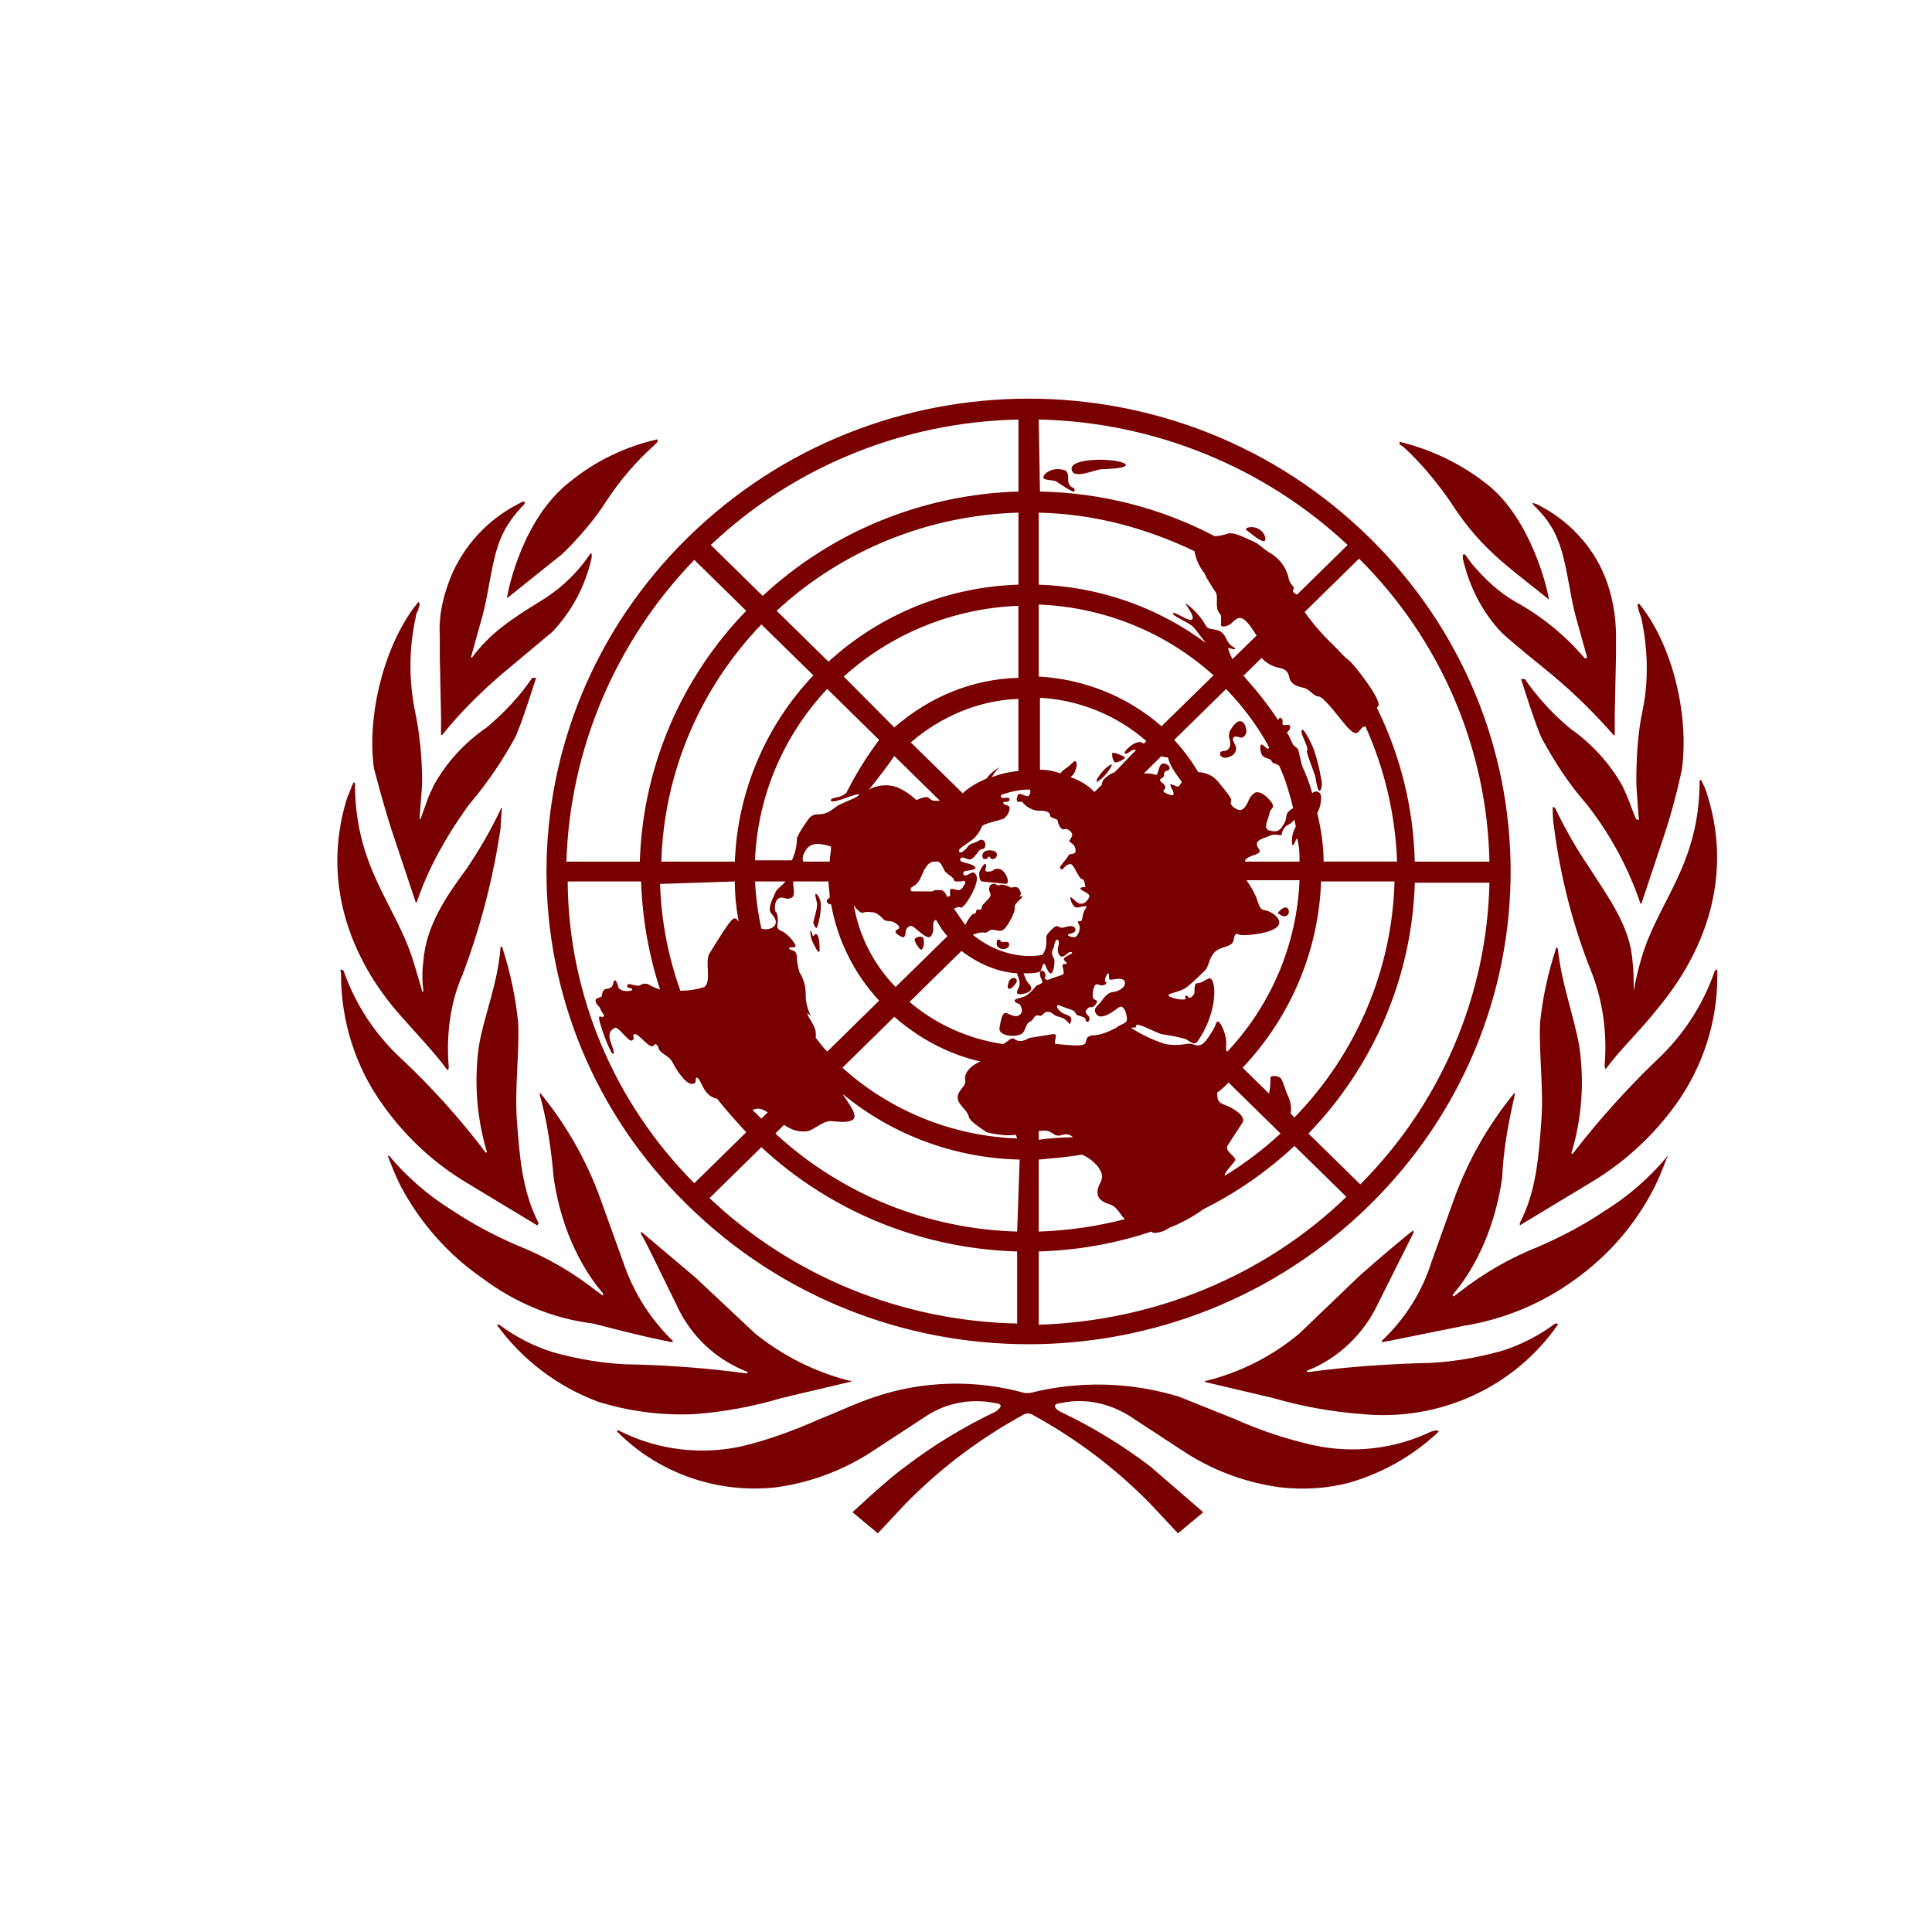 <svg width="63" height="63" viewBox="0 0 63 63" fill="none" xmlns="http://www.w3.org/2000/svg">
<path d="M46.67 46.681C45.478 47.252 44.124 47.409 42.83 47.126C41.948 46.929 41.09 46.644 40.269 46.275L38.453 45.546C36.872 45.061 35.184 45.019 33.58 45.425H33.415C31.817 44.979 30.117 45.021 28.544 45.546C27.925 45.749 27.346 46.032 26.727 46.275C25.902 46.64 25.034 46.964 24.168 47.166C22.873 47.446 21.52 47.289 20.328 46.721L20.163 46.64C20.122 46.64 20.122 46.64 20.122 46.681C20.784 47.349 21.593 47.86 22.487 48.175C23.381 48.491 24.337 48.603 25.282 48.503C26.437 48.349 27.54 47.933 28.503 47.288L30.237 46.153C30.884 45.742 31.67 45.597 32.425 45.749C32.838 45.789 32.508 45.991 32.467 46.032C31.428 46.524 30.445 47.122 29.534 47.816C28.915 48.259 27.8 49.312 27.8 49.312L28.625 50L29.534 49.029C30.649 47.892 31.929 46.923 33.333 46.153C33.386 46.114 33.452 46.093 33.519 46.093C33.585 46.093 33.651 46.114 33.704 46.153C35.108 46.923 36.388 47.892 37.503 49.029L38.412 50L39.237 49.312L37.503 47.814C36.592 47.121 35.61 46.524 34.572 46.032C34.49 45.991 34.201 45.789 34.614 45.749C35.356 45.587 36.14 45.749 36.802 46.153L38.536 47.288C39.498 47.932 40.601 48.348 41.755 48.501C42.5 48.584 43.283 48.544 44.026 48.34C45.112 48.023 46.103 47.453 46.917 46.681C46.917 46.681 46.876 46.64 46.835 46.64L46.67 46.681ZM50.714 43.158C50.192 43.548 49.606 43.849 48.982 44.048C48.114 44.292 47.163 44.452 46.255 44.452C45.059 44.495 43.902 44.575 42.706 44.737C42.623 44.737 42.582 44.737 42.623 44.697C43.655 44.292 44.48 43.483 44.935 42.509L46.09 40.203V40.12C46.008 40.16 44.853 41.133 44.315 41.619L42.374 43.481C41.503 44.214 40.472 44.74 39.361 45.02H39.32L39.279 45.061L41.508 45.587C42.463 45.863 43.445 46.04 44.438 46.113C45.668 46.231 46.907 46.023 48.026 45.511C49.145 44.998 50.103 44.199 50.798 43.198C50.798 43.158 50.755 43.158 50.714 43.158ZM54.348 37.733C53.762 38.431 53.066 39.032 52.285 39.513C51.623 39.958 50.922 40.322 50.178 40.648C49.241 41.019 48.365 41.523 47.577 42.145L47.412 42.268C47.371 42.268 47.371 42.268 47.371 42.225C47.371 42.185 48.608 40.971 48.982 38.419C49.023 37.489 49.188 36.599 49.394 35.707V35.626C48.536 36.668 47.866 37.846 47.412 39.108L46.67 41.174C46.379 42.104 45.845 42.955 45.142 43.643L45.059 43.724V43.764C45.142 43.764 45.224 43.724 45.307 43.724L47.701 43.239C49.017 43.031 50.263 42.517 51.335 41.74C52.435 40.961 53.327 39.932 53.935 38.743C54.1 38.421 54.224 38.095 54.348 37.772C54.43 37.691 54.389 37.691 54.348 37.731M55.917 31.658C55.536 32.767 54.884 33.769 54.018 34.574C53.035 35.519 52.125 36.534 51.294 37.61C51.294 37.65 51.211 37.61 51.252 37.569C51.583 36.453 51.667 35.28 51.5 34.129C51.335 33.156 50.922 32.104 50.798 30.929L50.755 30.889C50.755 30.929 50.714 30.97 50.714 31.01C50.467 31.774 50.301 32.561 50.219 33.358C50.178 34.331 50.343 35.585 50.26 36.558C50.178 37.691 50.095 38.866 49.559 39.877V39.958L52.036 38.461C53.055 37.823 53.938 36.998 54.637 36.03C55.534 34.788 56.011 33.301 56 31.779V31.617C55.959 31.617 55.917 31.658 55.917 31.658ZM53.273 32.307C53.316 32.307 53.316 32.307 53.273 32.307C53.273 31.981 53.273 31.658 53.234 31.334C53.152 30.201 52.449 29.269 51.83 28.298C51.408 27.679 51.035 27.029 50.714 26.354C50.714 26.354 50.673 26.314 50.632 26.314C50.632 26.395 50.632 26.759 50.673 26.961C50.879 28.579 51.292 30.201 51.912 31.738C52.283 32.711 52.407 33.724 52.325 34.736C52.325 34.817 52.325 34.817 52.366 34.857C52.737 34.331 53.482 33.601 53.935 33.035C54.389 32.468 56.866 29.714 55.67 25.909C55.629 25.746 55.546 25.584 55.464 25.422L55.422 25.462C55.422 28.217 54.059 29.39 53.523 31.255C53.419 31.6 53.337 31.952 53.275 32.307M53.317 26.637L53.069 25.99L52.904 25.624C52.487 24.888 51.909 24.252 51.211 23.762C50.642 23.292 50.141 22.747 49.724 22.143H49.6C49.642 22.265 50.013 23.478 50.26 24.047C50.673 24.815 51.17 25.584 51.747 26.233L51.871 26.395C52.571 27.326 53.108 28.338 53.482 29.431C53.482 29.471 53.523 29.471 53.523 29.471L54.224 27.366C54.472 26.637 54.678 25.867 54.843 25.098C55.092 23.278 54.513 20.968 53.44 19.674C53.44 19.674 53.399 19.712 53.399 19.755L53.44 19.917L53.523 20.159C53.729 21.13 53.77 22.182 53.564 23.157C53.399 23.925 53.358 24.734 53.358 25.543C53.358 25.665 53.44 26.678 53.44 26.718C53.44 26.759 53.399 26.718 53.358 26.718M50.013 16.474C50.343 16.798 50.632 17.162 50.798 17.607C51.087 18.297 51.17 19.308 51.376 20.078L51.747 21.413C51.747 21.454 51.706 21.494 51.665 21.454C51.039 20.72 50.283 20.103 49.434 19.633C48.858 19.308 48.402 18.863 47.99 18.378L47.783 18.094C47.783 18.094 47.742 18.054 47.701 18.094V18.216C47.907 19.106 48.32 19.957 48.982 20.643C49.518 21.13 50.095 21.575 50.632 22.022C51.343 22.618 52.005 23.268 52.614 23.966C52.614 23.966 52.655 24.006 52.655 23.966V23.317L52.696 21.373V20.726C52.696 20.078 52.572 19.389 52.325 18.782C51.912 17.771 51.129 16.962 50.178 16.474C50.137 16.434 50.054 16.434 49.972 16.393C49.972 16.393 49.972 16.434 50.013 16.474ZM45.762 14.571C46.34 15.097 46.837 15.706 47.29 16.353C47.703 17 48.157 17.567 48.734 18.094C49.107 18.458 50.221 19.308 50.51 19.551C50.468 19.227 49.932 16.921 48.487 15.787C47.652 15.128 46.679 14.657 45.639 14.407V14.49L45.762 14.571ZM22.64 46.113C23.607 46.041 24.562 45.865 25.49 45.587L27.717 45.061H27.758C27.758 45.061 27.758 45.02 27.717 45.02H27.676C26.556 44.729 25.514 44.204 24.62 43.481L22.681 41.661L20.905 40.16V40.243C21.07 40.486 21.691 41.821 22.062 42.551C22.516 43.562 23.341 44.333 24.374 44.737C24.415 44.778 24.374 44.778 24.291 44.778C23.114 44.622 21.928 44.528 20.74 44.495C19.833 44.495 18.884 44.333 18.016 44.09C17.39 43.891 16.804 43.59 16.282 43.198H16.199C17.023 44.336 18.172 45.21 19.501 45.708C20.515 46.024 21.577 46.161 22.64 46.113ZM21.691 43.724C21.773 43.724 21.815 43.764 21.938 43.764V43.724L21.856 43.643C21.162 42.944 20.64 42.1 20.328 41.174L19.585 39.108C19.131 37.846 18.461 36.668 17.603 35.626V35.707C17.851 36.599 17.975 37.49 18.057 38.421C18.428 40.931 19.668 42.145 19.668 42.185C19.668 42.225 19.668 42.268 19.627 42.225L19.46 42.104C18.672 41.483 17.796 40.978 16.859 40.607C16.123 40.293 15.418 39.913 14.753 39.473C13.973 38.991 13.277 38.389 12.691 37.691H12.646C12.77 38.014 12.893 38.34 13.058 38.663C13.677 39.837 14.586 40.889 15.702 41.661C16.775 42.47 18.014 42.996 19.334 43.158C20.12 43.36 20.905 43.562 21.691 43.724ZM15.04 38.461L17.519 39.958C17.519 39.958 17.56 39.918 17.56 39.877C17.022 38.825 16.942 37.691 16.857 36.558C16.775 35.547 16.94 34.331 16.898 33.358C16.817 32.548 16.651 31.747 16.403 30.97C16.403 30.929 16.362 30.889 16.362 30.849L16.321 30.889C16.238 32.064 15.785 33.116 15.62 34.089C15.455 35.24 15.539 36.412 15.867 37.529C15.908 37.569 15.826 37.61 15.826 37.569C15.006 36.484 14.094 35.469 13.1 34.535C12.237 33.743 11.587 32.755 11.206 31.658C11.206 31.658 11.163 31.617 11.121 31.617C11.08 31.617 11.121 31.698 11.121 31.779C11.121 33.278 11.577 34.776 12.485 36.03C13.145 36.963 14.013 37.814 15.044 38.461M14.59 34.898C14.632 34.857 14.632 34.857 14.632 34.776C14.549 33.765 14.673 32.711 15.085 31.779C15.665 30.242 16.077 28.662 16.325 27.002C16.325 26.799 16.366 26.435 16.366 26.354C16.325 26.354 16.325 26.354 16.325 26.395C16.003 27.069 15.63 27.719 15.209 28.338C14.549 29.229 13.889 30.201 13.806 31.336C13.763 31.658 13.763 31.985 13.806 32.307C13.806 32.307 13.806 32.347 13.765 32.347V32.307L13.476 31.334C12.893 29.471 11.575 28.298 11.575 25.543L11.534 25.503C11.451 25.665 11.41 25.827 11.328 25.99C10.13 29.797 12.565 32.549 13.06 33.116C13.555 33.682 14.219 34.372 14.59 34.898ZM12.856 27.325L13.559 29.431C13.559 29.431 13.6 29.431 13.6 29.39C13.972 28.298 14.549 27.285 15.209 26.354L15.333 26.192C15.912 25.504 16.407 24.774 16.82 24.004C17.067 23.438 17.438 22.224 17.482 22.103H17.356C16.943 22.71 16.448 23.236 15.871 23.721C15.149 24.214 14.555 24.866 14.136 25.624C14.095 25.746 14.013 25.867 13.972 25.99L13.724 26.678C13.724 26.678 13.683 26.759 13.683 26.678C13.683 26.597 13.765 25.667 13.765 25.503C13.765 24.694 13.683 23.885 13.518 23.114C13.327 22.123 13.341 21.103 13.559 20.117C13.559 20.038 13.6 19.957 13.642 19.876C13.642 19.836 13.683 19.755 13.683 19.712C13.683 19.67 13.683 19.672 13.642 19.631C12.565 20.928 11.947 23.276 12.194 25.058C12.4 25.827 12.608 26.597 12.856 27.325ZM14.341 21.413L14.382 23.357V23.964H14.423C15.001 23.236 15.661 22.588 16.364 21.982L18.014 20.602C18.656 19.921 19.099 19.083 19.295 18.175V18.054H19.253L19.047 18.337C18.661 18.835 18.186 19.26 17.645 19.591C16.653 20.198 15.993 20.645 15.413 21.413C15.374 21.454 15.331 21.454 15.374 21.373L15.745 20.038C15.951 19.267 16.034 18.254 16.323 17.567C16.488 17.162 16.776 16.757 17.107 16.434V16.353C17.024 16.353 16.983 16.393 16.9 16.434C15.869 16.96 15.125 17.811 14.712 18.782C14.465 19.389 14.3 20.038 14.341 20.726V21.413ZM16.529 19.512L18.346 18.056C18.882 17.528 19.377 16.962 19.79 16.314C20.22 15.659 20.733 15.06 21.318 14.532L21.442 14.411V14.326C20.395 14.56 19.419 15.032 18.593 15.704C17.065 16.877 16.57 19.185 16.531 19.51M33.127 32.062C33.25 31.898 32.962 31.777 32.879 32.062C32.797 32.345 33.003 32.264 33.127 32.062ZM36.265 24.935C36.14 24.894 35.686 25.42 35.769 25.501C35.985 25.362 36.158 25.166 36.265 24.935ZM36.348 24.854C36.43 24.894 36.719 24.733 36.678 24.692C36.637 24.652 36.265 24.49 36.265 24.571C36.265 24.733 36.307 24.813 36.348 24.854ZM41.92 29.874C42.085 29.833 42.044 29.591 41.92 29.591C41.797 29.591 41.632 29.793 41.673 29.793C41.714 29.793 41.838 29.914 41.92 29.874ZM39.897 24.49C39.773 24.49 39.732 24.611 39.856 24.692C39.98 24.733 40.062 24.692 40.145 24.652C40.193 24.63 40.233 24.596 40.263 24.553C40.292 24.511 40.308 24.46 40.31 24.409C40.31 24.288 40.145 24.126 40.227 24.045C40.31 23.964 40.434 24.085 40.518 24.045C40.602 24.004 40.642 23.923 40.642 23.843C40.642 23.76 40.6 23.517 40.435 23.517C40.27 23.517 40.103 23.843 40.103 23.843C40.084 23.887 40.075 23.936 40.075 23.984C40.075 24.033 40.084 24.081 40.103 24.126C40.145 24.288 40.103 24.49 39.897 24.49ZM42.623 24.53C42.623 24.611 42.83 25.137 42.871 25.258C42.912 25.38 42.953 25.825 43.036 25.784C43.118 25.744 43.118 25.501 43.077 25.38C43.032 25.092 42.962 24.808 42.871 24.53C42.83 24.368 42.541 23.76 42.459 23.8C42.374 23.843 42.582 24.205 42.623 24.368C42.665 24.53 42.582 24.449 42.623 24.53ZM41.178 17.646C41.302 17.686 41.302 17.443 41.095 17.282C40.889 17.12 40.559 17.201 40.642 17.282C40.807 17.403 40.972 17.565 41.178 17.646ZM34.985 15.906C34.696 15.744 34.944 15.502 34.737 15.338C34.49 15.257 34.242 15.297 34.075 15.459C33.869 15.704 34.325 15.621 34.449 15.704C34.572 15.785 34.985 16.068 35.026 16.027C35.067 15.987 35.026 15.906 34.985 15.906ZM36.635 15.097C36.265 14.933 34.902 14.933 34.944 15.299C34.985 15.665 35.727 15.299 35.934 15.299C36.14 15.299 36.965 15.257 36.637 15.097M32.879 30.725C32.797 30.685 32.673 30.766 32.632 30.685C32.59 30.604 32.508 30.644 32.508 30.685C32.508 30.725 32.467 30.806 32.549 30.887C32.595 30.926 32.653 30.948 32.714 30.948C32.775 30.948 32.833 30.926 32.879 30.887C32.898 30.864 32.908 30.836 32.908 30.806C32.908 30.777 32.898 30.748 32.879 30.725ZM32.095 28.013C32.219 28.013 32.219 27.932 32.26 27.932C32.302 27.932 32.26 28.013 32.384 28.013C32.508 28.013 32.632 27.728 32.26 27.728C31.97 27.728 32.011 28.013 32.095 28.013ZM32.59 28.337C32.384 28.296 32.425 28.418 32.26 28.418C32.011 28.458 32.219 28.256 32.137 28.175C32.095 28.134 31.97 28.337 31.93 28.458C31.93 28.539 31.93 28.701 32.011 28.741L32.797 28.822C32.962 28.822 32.797 28.377 32.59 28.337ZM30.031 30.968C30.113 30.968 30.155 30.725 30.113 30.604C30.072 30.483 29.823 30.564 29.823 30.644C29.823 30.725 29.992 30.968 30.031 30.968ZM26.727 30.968C26.727 30.887 26.727 30.564 26.645 30.483C26.562 30.402 26.562 30.523 26.521 30.523C26.48 30.523 26.48 30.361 26.438 30.361C26.397 30.361 26.438 30.604 26.521 30.766C26.603 30.927 26.727 31.17 26.727 30.968ZM26.645 30.24C26.727 29.997 26.768 29.754 26.768 29.51C26.768 29.308 26.645 29.146 26.603 29.146C26.562 29.146 26.603 29.267 26.645 29.469C26.645 29.672 26.562 29.874 26.521 30.076C26.521 30.119 26.603 30.321 26.645 30.24ZM22.433 39.309C28.583 45.342 38.495 45.342 44.647 39.309C50.798 33.276 50.797 23.558 44.647 17.524C38.497 11.491 28.585 11.493 22.433 17.524C16.282 23.556 16.282 33.316 22.433 39.309ZM18.511 28.743H20.905C20.947 29.958 21.153 31.132 21.524 32.266C21.393 32.229 21.268 32.175 21.153 32.104C20.988 32.023 20.864 32.145 20.823 32.145C20.658 32.145 20.451 32.023 20.451 32.145C20.451 32.266 20.616 32.185 20.616 32.266C20.616 32.347 20.204 32.347 20.163 32.185C20.122 32.023 20.039 31.86 19.998 32.064C19.956 32.268 19.791 32.226 19.709 32.266C19.668 32.307 19.627 32.388 19.627 32.468C19.627 32.549 19.42 32.509 19.42 32.63C19.42 32.752 19.544 32.792 19.585 32.913C19.627 33.035 19.75 33.116 19.668 33.156C19.585 33.197 19.627 33.116 19.544 33.156C19.462 33.197 19.915 34.412 19.998 34.37C20.08 34.328 19.874 33.965 19.874 33.803C19.874 33.642 19.915 33.601 20.039 33.52C20.163 33.439 20.493 34.006 20.616 33.925C20.74 33.844 20.575 33.763 20.699 33.723C20.823 33.682 21.194 34.25 21.318 34.089C21.4 33.965 21.483 34.169 21.483 34.21C21.608 34.412 21.815 34.412 21.938 34.655C22.062 34.898 22.351 35.343 22.557 35.343C22.763 35.343 22.64 35.14 22.722 35.14C22.805 35.14 22.887 35.423 23.011 35.585C23.098 35.71 23.231 35.797 23.382 35.828C23.671 36.194 24.001 36.558 24.333 36.922L22.64 38.583C20.018 35.95 18.538 32.423 18.511 28.743ZM32.178 25.382L32.011 25.462C31.783 25.563 31.574 25.7 31.392 25.867L29.699 24.208C30.691 23.357 31.93 22.831 33.209 22.791V25.139C32.913 25.169 32.621 25.236 32.343 25.341C32.425 25.179 32.59 25.017 32.59 25.017C32.59 25.017 32.302 25.179 32.178 25.382ZM30.897 29.229V29.309C30.897 29.229 30.856 29.188 30.815 29.107C30.773 29.067 30.732 29.026 30.691 29.026H30.485L30.402 29.067H29.823C29.74 29.067 29.699 29.067 29.699 29.026C29.658 28.864 29.905 28.986 30.072 28.5C30.113 28.46 30.113 28.379 30.155 28.338L30.237 28.217L30.278 28.177C30.361 28.096 30.443 28.096 30.526 28.096H30.608L30.691 28.177L30.815 28.419C30.856 28.46 30.897 28.46 30.897 28.5C30.959 28.53 31.015 28.572 31.062 28.622L31.103 28.662V28.703C31.145 28.743 31.145 28.743 31.186 28.743H31.351C31.433 28.703 31.433 28.743 31.475 28.743V28.784C31.475 28.824 31.475 28.824 31.433 28.864C31.433 28.905 31.392 28.905 31.392 28.945C31.351 28.986 31.31 29.026 31.268 29.026C31.186 29.026 31.103 28.986 31.062 28.986C31.021 28.986 30.98 28.986 30.98 29.026V29.229M26.438 33.116C26.32 32.891 26.264 32.64 26.273 32.388C26.269 32.144 26.198 31.906 26.067 31.698C26.026 31.536 25.985 31.374 25.985 31.213C25.985 30.929 25.735 31.01 25.735 30.929C25.735 30.849 25.942 30.929 25.942 30.849C25.942 30.768 25.694 30.444 25.488 30.363C25.282 30.282 25.364 30.161 25.364 30.039C25.364 29.918 25.364 29.795 25.282 29.714C25.24 29.552 25.282 29.269 25.488 29.269C25.57 29.269 25.694 29.35 25.82 29.269C25.945 29.188 25.861 28.945 25.861 28.743H27.016C27.016 28.905 27.057 29.107 27.057 29.269C26.975 29.309 26.933 29.39 26.975 29.431C27.016 29.471 27.057 29.512 27.098 29.471C27.305 30.646 27.841 31.738 28.668 32.63L26.975 34.291C26.851 34.169 26.727 34.006 26.603 33.844V33.723C26.603 33.439 26.397 33.278 26.315 33.035M24.828 30.282C24.715 29.776 24.646 29.261 24.622 28.743H25.611C25.529 28.864 25.323 28.986 25.282 29.107C25.24 29.229 24.993 29.633 25.158 29.795C25.529 30.199 25.075 30.363 24.828 30.282ZM25.034 36.275L24.828 36.477L24.539 36.194C24.704 36.113 24.869 36.154 25.034 36.275ZM27.593 25.867C27.552 25.867 27.552 25.909 27.511 25.909C27.387 26.031 27.057 25.99 27.098 26.112C27.14 26.233 28.008 25.827 28.008 25.909C28.008 25.992 27.635 26.112 27.389 26.233C27.143 26.354 27.057 26.557 26.645 26.557C26.438 26.557 26.356 26.718 26.273 26.84C26.162 26.992 26.065 27.155 25.985 27.325C25.987 27.578 25.931 27.828 25.82 28.055H24.62C24.702 25.977 25.537 23.995 26.975 22.465L28.668 24.128C28.256 24.674 27.896 25.256 27.593 25.867ZM29.163 24.653L30.65 26.112H30.485C30.32 26.112 30.32 25.99 30.196 25.99C29.947 26.031 29.905 26.112 29.864 26.071C29.682 25.904 29.473 25.767 29.245 25.667C28.975 25.576 28.68 25.59 28.42 25.705C28.379 25.705 28.379 25.746 28.338 25.746C28.627 25.382 28.915 25.017 29.163 24.653ZM27.1 27.608C27.1 27.77 27.057 27.934 27.057 28.096H26.191C26.15 27.974 26.191 27.851 26.273 27.73C26.356 27.568 26.562 27.487 26.768 27.527C26.881 27.54 26.994 27.567 27.1 27.608ZM27.841 29.512L27.925 29.633C28.008 29.714 28.09 29.795 28.173 29.754C28.255 29.714 28.462 29.754 28.503 29.754C28.627 29.795 28.709 29.876 28.792 29.957C28.874 30.08 29.039 29.999 29.163 30.08C29.287 30.161 29.41 30.242 29.245 30.323C29.08 30.404 29.41 30.565 29.452 30.565C29.493 30.565 29.534 30.484 29.534 30.363C29.534 30.323 29.617 30.161 29.74 30.201C29.864 30.242 30.237 30.687 30.359 30.525C30.485 30.363 30.402 30.161 30.443 30.08C30.443 30.039 30.485 29.999 30.526 29.999C30.65 30.201 30.732 30.363 30.897 30.525L29.204 32.185C28.487 31.448 28.012 30.517 27.841 29.512ZM29.163 23.721L27.513 22.062C29.072 20.654 31.091 19.836 33.209 19.755V22.103C31.722 22.143 30.32 22.71 29.163 23.721ZM27.016 21.575L25.325 19.917C27.465 17.938 30.271 16.8 33.211 16.717V19.065C30.904 19.137 28.703 20.029 27.018 21.575M26.523 22.022C24.953 23.679 24.045 25.835 23.963 28.096H21.565C21.65 25.213 22.811 22.46 24.828 20.362L26.523 22.022ZM23.962 28.743C23.962 29.188 24.003 29.593 24.085 30.039C24.044 30.039 24.044 29.916 23.92 29.957C23.797 29.997 23.341 30.766 23.135 31.091C22.97 31.374 23.217 31.981 22.97 32.185C22.73 32.263 22.48 32.304 22.227 32.307H22.186C21.785 31.186 21.561 30.011 21.524 28.824L23.962 28.743ZM33.168 43.158C29.418 43.082 25.836 41.622 23.137 39.068L24.828 37.408C27.087 39.509 30.056 40.72 33.168 40.809V43.158ZM33.168 40.16C30.228 40.078 27.422 38.939 25.282 36.961L25.57 36.679C25.633 36.728 25.703 36.769 25.776 36.801C25.956 36.888 26.159 36.916 26.356 36.882C26.521 36.841 26.851 36.558 27.057 36.558C27.263 36.558 27.593 36.639 27.8 36.518C28.006 36.396 27.676 35.99 27.552 35.788C27.511 35.747 27.511 35.707 27.47 35.666C29.09 37.008 31.13 37.766 33.25 37.812L33.168 40.16ZM33.168 37.124C31.049 37.043 29.029 36.225 27.47 34.817L29.163 33.156C29.948 33.844 30.897 34.37 31.97 34.614C31.598 34.776 31.433 35.019 31.475 35.221C31.516 35.423 31.227 35.545 31.227 35.788C31.227 36.03 31.557 36.192 31.598 36.437C31.64 36.558 31.928 36.76 32.178 36.922C32.508 37.003 32.838 37.044 33.127 37.003L33.168 37.124ZM33.085 33.884C32.962 33.803 32.879 33.965 32.714 34.046C31.582 33.883 30.522 33.406 29.658 32.671L31.351 31.01C31.887 31.415 32.508 31.698 33.168 31.738C33.168 31.819 33.25 31.9 33.25 32.064C33.25 32.228 33.127 32.307 33.168 32.388C33.209 32.468 33.58 32.388 33.622 32.266C33.663 32.145 33.498 32.064 33.457 31.941C33.415 31.86 33.415 31.819 33.374 31.738H33.5C33.623 31.738 33.747 31.738 33.871 31.698C33.892 31.696 33.912 31.686 33.927 31.672C33.942 31.657 33.951 31.638 33.953 31.617C33.953 31.577 33.995 31.536 33.995 31.496C33.995 31.455 34.036 31.455 34.036 31.415L34.077 31.455C34.118 31.536 34.203 31.779 34.283 31.738C34.364 31.698 34.409 31.334 34.368 31.253C34.328 31.201 34.306 31.137 34.306 31.071C34.306 31.005 34.328 30.941 34.368 30.889C34.368 30.849 34.409 30.606 34.492 30.646C34.574 30.687 34.492 30.889 34.492 30.97C34.492 31.091 34.574 31.253 34.698 31.172C34.78 31.132 34.863 31.01 34.945 31.051C35.028 31.091 34.739 31.172 34.698 31.253C34.657 31.334 34.822 31.374 34.78 31.415C34.739 31.455 34.698 31.415 34.657 31.455C34.615 31.496 34.739 31.738 34.657 31.779C34.574 31.819 34.285 31.9 34.203 31.941C34.12 31.981 34.036 31.9 34.077 31.86C34.118 31.819 34.077 31.658 33.995 31.658C33.912 31.658 33.912 31.698 33.912 31.779C33.912 31.86 33.995 31.981 33.995 32.023C33.995 32.066 33.871 32.104 33.788 32.145C33.706 32.266 33.582 32.388 33.459 32.468C33.335 32.549 33.087 32.549 33.087 32.63C33.087 32.711 33.211 32.711 33.252 32.752C33.335 32.873 33.376 33.035 33.211 33.116C33.046 33.197 32.84 32.994 32.757 33.035C32.675 33.075 32.633 33.278 32.592 33.52C32.551 33.763 33.046 33.844 33.294 33.723C33.459 33.642 33.417 33.399 33.582 33.318C33.747 33.237 33.706 33.075 33.871 33.116C34.036 33.156 33.995 32.994 34.162 32.994C34.328 32.994 34.327 33.116 34.533 33.156C34.863 33.237 34.863 33.48 34.904 33.358C34.945 33.237 34.987 33.156 34.739 33.075C34.492 32.994 34.368 32.711 34.574 32.792C34.822 32.913 35.028 32.913 35.069 33.035C35.11 33.156 35.358 33.116 35.399 33.237C35.44 33.439 35.605 33.237 35.482 33.116C35.358 32.994 35.399 32.954 35.482 32.873C35.564 32.792 35.605 32.913 35.729 32.752C35.853 32.59 35.688 32.63 35.647 32.549C35.605 32.468 35.647 32.023 35.812 32.104C35.977 32.185 36.142 32.064 36.059 32.023C35.977 31.981 36.1 31.738 36.142 31.738C36.183 31.738 36.142 31.9 36.183 31.941C36.224 31.981 36.639 31.819 36.68 32.023C36.721 32.228 36.391 32.347 36.309 32.347C36.142 32.347 36.018 32.509 35.896 32.671C35.77 32.833 35.647 32.873 35.729 33.035C35.812 33.197 35.977 33.156 36.142 33.075C36.307 32.994 36.432 32.873 36.515 32.833C36.68 32.752 36.803 33.237 36.721 33.318C36.639 33.399 36.474 33.439 36.391 33.52C36.142 33.642 35.894 33.763 35.605 33.763C35.44 33.803 35.44 33.844 35.399 34.006C35.358 34.168 34.615 34.046 34.45 34.046C34.285 34.046 34.574 33.682 34.327 33.723L33.582 33.844C33.541 33.844 33.292 34.046 33.085 33.884ZM35.275 37.65C35.482 37.731 35.688 37.893 35.812 38.055C35.935 38.257 35.977 38.34 35.894 38.542C35.688 38.906 35.77 39.149 36.183 39.27C36.432 39.351 36.515 39.594 36.68 39.756C35.762 39.993 34.82 40.129 33.871 40.16V37.812C34.327 37.772 34.822 37.731 35.277 37.65M33.871 37.165V36.882C34.409 36.801 34.283 37.124 34.657 37.003C34.714 36.985 34.775 36.982 34.834 36.997C34.892 37.011 34.945 37.041 34.987 37.084C34.613 37.089 34.241 37.116 33.871 37.165ZM33.871 43.198V40.808C35.122 40.773 36.361 40.554 37.546 40.16C37.587 40.203 37.629 40.203 37.67 40.203C37.834 40.192 37.991 40.135 38.123 40.039C38.521 39.886 38.896 39.681 39.239 39.432C40.327 38.889 41.328 38.193 42.211 37.367L43.904 39.028C41.221 41.62 37.629 43.077 33.873 43.198M40.561 22.022L41.139 21.454C41.289 21.621 41.492 21.735 41.716 21.777C41.922 21.82 42.005 21.901 42.046 22.103C42.087 22.305 42.294 22.386 42.502 22.427C42.71 22.467 42.832 22.71 42.997 22.71C43.162 22.71 43.698 23.438 43.904 23.681C44.028 23.802 44.193 24.006 44.317 23.844C44.44 23.681 44.44 23.721 44.523 23.681C45.151 25.074 45.502 26.572 45.556 28.094H43.162C43.162 27.568 43.079 27.042 42.955 26.516C43.04 26.354 43.083 26.173 43.079 25.99C43.079 25.827 42.914 25.746 42.79 25.867C42.707 25.562 42.596 25.264 42.46 24.977C42.417 24.815 42.376 24.613 42.335 24.451C42.335 24.411 42.252 24.37 42.17 24.289C42.087 24.128 42.046 24.006 41.964 23.885C42.087 23.802 42.129 23.6 41.964 23.64C41.716 23.681 41.881 23.519 41.798 23.438C41.716 23.357 41.716 23.438 41.675 23.478C41.355 22.993 40.996 22.533 40.602 22.103V22.062C40.52 22.062 40.52 22.022 40.561 22.022ZM42.005 35.747C41.922 35.585 41.881 35.383 41.798 35.221C41.757 35.059 41.427 35.059 41.427 35.14C41.427 35.302 41.427 35.464 41.386 35.626V35.666L40.52 34.817C42.089 33.159 42.998 31.003 43.079 28.743H45.474C45.397 31.616 44.234 34.358 42.211 36.437L42.087 36.315C42.118 36.122 42.09 35.924 42.005 35.747ZM40.023 37.367C40.147 37.165 40.396 36.801 40.52 36.599C40.644 36.396 40.188 36.113 39.94 36.03C39.693 35.948 39.693 35.828 39.693 35.626C39.817 35.545 39.94 35.423 40.064 35.302L41.757 36.963C41.199 37.478 40.59 37.94 39.94 38.34C39.899 38.259 40.188 37.974 40.27 37.853C40.353 37.731 39.94 37.569 40.023 37.367ZM41.054 27.689C40.848 27.406 41.139 27.366 41.427 27.244C41.592 27.163 41.798 27.285 41.798 27.204C41.798 27.123 41.881 26.961 41.964 26.921C42.046 26.88 42.17 26.799 42.211 26.718C42.211 26.799 42.252 26.88 42.252 26.961C42.173 27.097 42.13 27.25 42.129 27.406C42.129 27.527 42.129 27.689 42.252 27.406C42.252 27.366 42.294 27.366 42.294 27.325C42.376 27.608 42.376 27.851 42.376 28.096H40.602V28.055C40.726 27.853 41.18 27.892 41.056 27.689M41.386 24.37C41.386 24.37 41.386 24.411 41.345 24.411C41.303 24.451 41.097 24.128 41.097 24.37C41.097 24.613 41.18 24.694 41.345 24.734C41.51 24.775 41.427 24.856 41.551 24.896C41.592 24.896 41.675 24.937 41.716 24.977C41.922 25.422 42.046 25.867 42.17 26.354C42.108 26.384 42.052 26.426 42.005 26.476C41.922 26.557 41.964 26.718 41.881 26.84C41.757 27.042 41.716 27.163 41.386 27.082C41.18 27.002 41.345 26.759 41.386 26.557C41.427 26.354 41.51 26.395 41.51 26.273C41.51 26.152 41.097 25.705 40.891 25.869C40.685 26.031 40.726 26.192 40.561 26.354C40.478 26.435 40.396 26.435 40.27 26.354C40.145 26.273 40.105 26.192 40.147 26.112C40.188 26.031 39.858 25.665 39.734 25.505C39.656 25.406 39.556 25.326 39.441 25.269C39.327 25.213 39.202 25.182 39.074 25.179C38.849 24.803 38.586 24.451 38.288 24.128L39.982 22.467C40.561 23.074 41.013 23.681 41.386 24.37ZM38.536 25.503L38.455 25.624C38.414 25.705 38.206 25.543 38.165 25.584C38.123 25.624 38.455 26.031 38.123 25.909C37.794 25.786 38 25.786 38 25.665C38 25.543 37.711 25.462 37.876 25.382C38.041 25.301 37.876 25.179 38.041 25.139C38.206 25.098 38.165 24.937 37.959 24.896C37.752 24.856 37.794 25.341 37.67 25.26C37.546 25.22 37.422 25.22 37.298 25.22L37.876 24.653C37.939 24.686 38.011 24.7 38.082 24.694C38.165 25.017 38.373 25.26 38.538 25.503M37.876 33.723C38.123 33.763 38.414 33.803 38.662 33.884C38.827 33.965 38.95 34.129 39.074 33.925C39.322 33.561 39.487 33.156 39.569 32.711C39.652 32.104 39.528 31.902 39.445 31.902C39.363 31.902 39.198 32.064 39.033 32.064C38.95 32.064 38.95 32.226 38.95 32.347C38.95 32.468 38.785 32.59 38.744 32.509C38.703 32.428 38.62 32.468 38.662 32.549C38.703 32.63 38.332 32.59 38.165 32.509C37.917 32.388 38.455 32.388 38.703 32.185C38.909 32.023 39.115 31.819 39.322 31.617C39.445 31.415 39.445 31.172 39.652 31.01C39.858 30.849 40.188 30.889 40.229 30.646C40.27 30.404 40.312 30.444 40.435 30.484C40.559 30.525 41.716 30.444 41.716 30.08C41.716 29.916 41.468 29.714 41.221 29.675C41.056 29.675 41.015 29.35 40.932 29.188C40.852 29.017 40.755 28.855 40.644 28.703H42.376C42.293 30.78 41.459 32.761 40.023 34.291L39.982 34.25V34.089C40.023 33.763 39.775 33.237 39.693 33.318C39.61 33.399 39.693 33.399 39.445 33.763C39.363 33.884 39.239 34.089 39.074 34.089C38.909 34.089 38.909 34.006 38.662 34.046C38.443 34.085 38.219 34.085 38 34.046C37.606 33.92 37.232 33.743 36.886 33.52C36.927 33.48 37.051 33.561 37.051 33.439C37.051 33.318 37.711 33.682 37.876 33.723ZM44.358 38.623L42.667 36.963C44.809 34.748 46.044 31.835 46.135 28.784H48.569C48.489 32.468 46.983 35.985 44.358 38.621M48.569 28.096H46.133C46.093 26.355 45.671 24.643 44.896 23.076L44.937 23.033C45.102 22.872 44.152 21.656 43.987 21.535C43.822 21.413 43.657 21.211 43.45 21.009C43.115 20.687 42.811 20.335 42.543 19.957L44.317 18.216C46.97 20.854 48.492 24.39 48.569 28.096ZM33.871 13.679C37.632 13.762 41.225 15.222 43.945 17.771L42.295 19.389C42.211 19.348 42.129 19.308 42.17 19.227C42.252 19.106 42.046 19.106 42.005 18.782C41.91 18.456 41.688 18.18 41.386 18.013C41.18 17.892 41.056 17.73 40.85 17.647C40.644 17.567 40.231 17.324 40.025 17.405C39.892 17.451 39.753 17.478 39.612 17.486C37.857 16.564 35.903 16.065 33.912 16.029L33.871 13.679ZM33.871 16.717C35.647 16.757 37.34 17.202 38.95 17.973C38.998 18.238 39.111 18.488 39.28 18.701C39.363 18.903 39.487 19.065 39.61 19.267C39.734 19.389 39.652 19.631 39.693 19.836C39.693 19.917 39.775 19.997 39.817 20.078V20.402C39.817 20.442 39.982 20.442 40.105 20.362C40.229 20.281 40.312 20.119 40.478 20.159C40.645 20.2 40.85 20.523 40.974 20.726L40.188 21.494C40.105 21.332 40.023 21.13 40.064 21.13C40.105 21.13 40.188 21.171 40.229 21.171C40.396 21.171 40.105 21.049 40.105 21.009C39.982 20.887 39.982 20.726 39.817 20.604C39.652 20.483 39.404 20.564 39.322 20.402C39.16 20.113 38.934 19.864 38.662 19.672C38.62 19.672 38.992 20.119 38.868 20.2C38.744 20.281 38.288 19.917 38.249 19.997C38.206 20.078 38.744 20.281 38.909 20.442C38.992 20.523 39.157 20.766 39.322 20.968C37.749 19.797 35.845 19.132 33.871 19.065V16.717ZM33.871 19.714C35.99 19.795 38.011 20.613 39.571 22.022L37.876 23.681C36.766 22.712 35.354 22.142 33.871 22.062V19.714ZM33.871 22.75C35.172 22.815 36.41 23.315 37.381 24.166L37.298 24.249L37.216 24.208C37.01 24.128 36.597 24.532 36.68 24.573C36.762 24.613 36.927 24.411 37.01 24.451H37.051L36.35 25.179C36.144 25.26 35.937 25.422 35.937 25.543V25.584L35.688 25.827L35.564 25.705C35.369 25.545 35.145 25.422 34.904 25.341C35.028 25.26 35.069 25.139 35.11 24.977C35.11 24.734 35.028 24.815 34.904 24.937C34.78 25.058 34.657 25.098 34.574 25.22C34.363 25.14 34.139 25.099 33.912 25.098V22.75H33.871ZM33.582 25.747C33.623 25.827 33.582 25.909 33.541 25.95C33.459 26.031 33.211 25.747 33.17 25.99C33.087 26.233 33.335 26.112 33.335 26.152C33.455 26.307 33.633 26.409 33.83 26.435C33.995 26.435 34.242 26.435 34.242 26.597C34.242 26.678 34.449 26.678 34.492 26.759C34.492 26.88 34.615 27.082 34.698 27.042C34.78 27.002 34.904 27.082 34.945 27.163C34.987 27.244 34.945 27.285 34.904 27.366C34.78 27.487 35.028 27.447 35.069 27.689C35.11 27.932 34.863 27.77 34.822 27.934C34.739 28.055 34.657 28.136 34.574 28.258C34.533 28.298 34.615 28.379 34.657 28.338C34.698 28.298 34.78 28.177 34.904 28.177C35.028 28.177 35.152 28.622 35.275 28.662C35.399 28.703 35.358 28.864 35.399 28.905C35.44 28.945 35.193 28.905 35.234 28.986C35.275 29.067 35.523 29.107 35.523 29.229C35.482 29.35 35.399 29.471 35.234 29.471C35.11 29.471 34.904 29.188 34.904 29.269C34.904 29.35 34.987 29.593 35.11 29.593C35.234 29.593 35.523 29.471 35.399 29.633C35.275 29.795 35.317 30.038 35.234 30.038C35.152 30.038 35.11 30.038 35.193 30.161C35.234 30.282 35.193 30.404 35.11 30.525C35.028 30.606 34.822 30.525 34.822 30.484C34.822 30.444 35.069 30.444 35.069 30.323C35.069 30.201 34.945 30.161 34.698 30.242C34.574 30.282 34.533 30.201 34.45 30.201C34.368 30.201 34.12 30.484 34.12 30.525V30.727C34.123 30.872 34.079 31.013 33.995 31.132C33.83 31.172 33.706 31.172 33.541 31.172C32.881 31.172 32.221 30.889 31.724 30.484C31.827 30.433 31.94 30.405 32.056 30.404C32.18 30.444 32.221 30.363 32.303 30.323C32.386 30.282 32.592 30.404 32.716 30.323C32.84 30.242 33.129 29.716 33.087 29.593C33.046 29.469 33.376 29.269 33.335 29.229C33.294 29.188 33.252 29.269 33.252 29.229C33.252 29.188 33.335 29.188 33.252 29.026C33.17 28.864 33.046 28.945 32.964 28.945C32.84 28.864 32.633 28.824 32.592 28.864C32.551 28.905 32.427 28.784 32.386 28.824C32.345 28.824 32.262 28.864 32.262 28.945C32.221 29.026 32.303 29.107 32.303 29.188C32.262 29.35 32.013 29.471 32.013 29.593C32.013 29.714 31.889 29.633 31.848 29.674C31.807 29.714 31.848 29.795 31.765 29.795C31.683 29.795 31.559 29.997 31.477 30.161C31.353 29.999 31.229 29.795 31.105 29.633C31.188 29.593 31.27 29.552 31.312 29.593C31.435 29.674 31.93 28.824 31.848 28.581C31.765 28.338 31.642 28.5 31.518 28.541C31.394 28.581 31.394 28.46 31.435 28.419C31.477 28.379 32.013 28.379 31.724 28.217C31.6 28.136 31.27 28.136 31.312 28.015C31.353 27.893 31.518 28.015 31.559 28.015C31.765 28.096 31.889 27.689 32.013 27.689C32.219 27.689 32.139 27.285 31.93 27.406C31.722 27.527 31.642 27.487 31.559 27.608C31.477 27.73 31.27 27.892 31.27 27.73C31.27 27.649 31.724 27.406 31.807 27.285C31.898 27.192 31.968 27.082 32.013 26.961C32.056 26.84 32.632 26.759 32.757 26.678C32.84 26.597 32.922 26.476 32.922 26.354C32.922 26.233 32.757 26.273 32.716 26.192C32.675 26.112 32.922 26.192 32.922 26.071C32.922 25.95 32.716 26.071 32.633 25.99C32.633 25.95 32.633 25.95 32.675 25.909C33.046 25.786 33.294 25.746 33.582 25.746H33.665M33.211 13.681V16.029C30.099 16.119 27.13 17.33 24.871 19.431L23.178 17.771C25.877 15.216 29.461 13.756 33.211 13.681ZM22.64 18.256L24.333 19.917C22.19 22.132 20.955 25.044 20.864 28.096H18.47C18.584 24.426 20.067 20.924 22.64 18.256Z" fill="#780000"/>
</svg>
